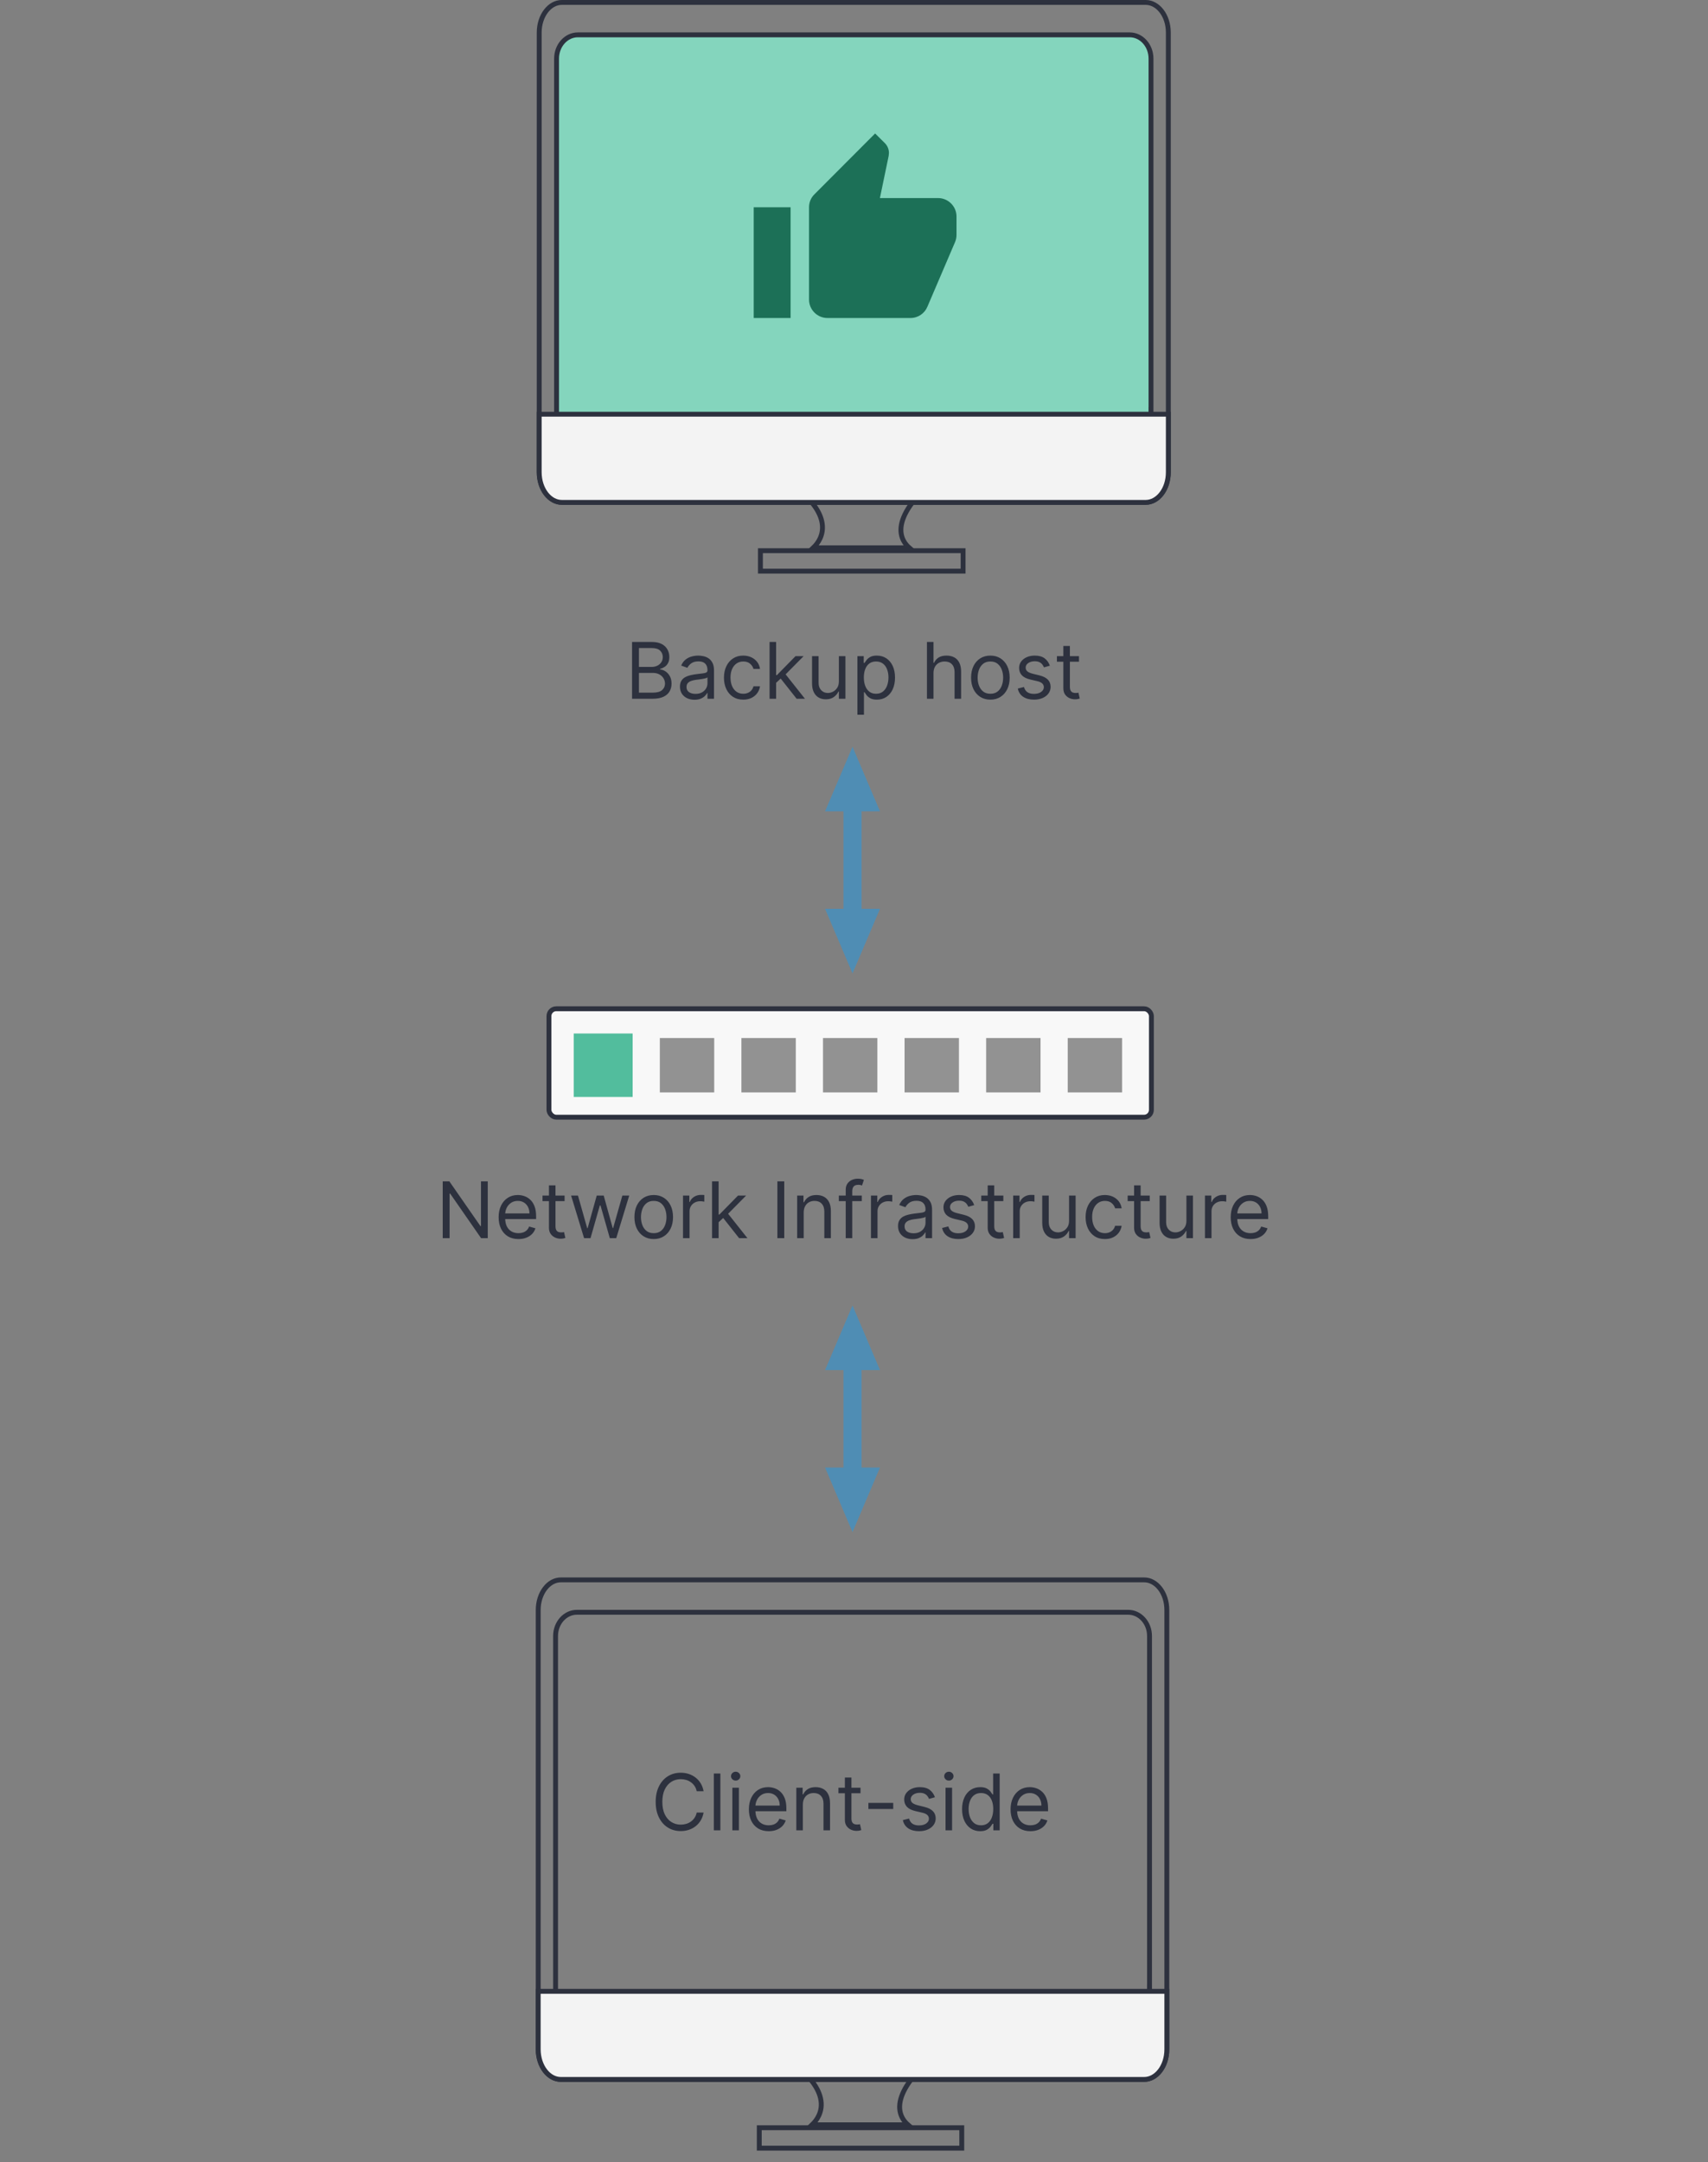 <svg width="350" height="443" viewBox="0 0 350 443" fill="none" xmlns="http://www.w3.org/2000/svg">
<rect x="0" y="0" width="350" height="443" fill="#808080" stroke="none"/>
<path d="M129.521 143.164V131.528H133.59C134.4 131.528 135.069 131.668 135.595 131.948C136.122 132.225 136.514 132.598 136.771 133.067C137.029 133.533 137.158 134.05 137.158 134.619C137.158 135.119 137.069 135.531 136.891 135.857C136.716 136.183 136.485 136.441 136.198 136.63C135.913 136.819 135.605 136.96 135.271 137.05V137.164C135.627 137.187 135.985 137.312 136.345 137.539C136.705 137.766 137.006 138.092 137.249 138.516C137.491 138.941 137.612 139.46 137.612 140.073C137.612 140.656 137.48 141.181 137.215 141.647C136.949 142.113 136.531 142.482 135.959 142.755C135.387 143.028 134.643 143.164 133.726 143.164H129.521ZM130.93 141.914H133.726C134.646 141.914 135.3 141.736 135.686 141.38C136.076 141.02 136.271 140.585 136.271 140.073C136.271 139.679 136.171 139.316 135.97 138.982C135.77 138.645 135.484 138.376 135.112 138.175C134.741 137.971 134.302 137.869 133.794 137.869H130.93V141.914ZM130.93 136.641H133.544C133.968 136.641 134.351 136.558 134.692 136.391C135.037 136.225 135.309 135.99 135.51 135.687C135.715 135.384 135.817 135.028 135.817 134.619C135.817 134.107 135.639 133.674 135.283 133.317C134.927 132.958 134.362 132.778 133.59 132.778H130.93V136.641ZM142.314 143.369C141.761 143.369 141.259 143.264 140.808 143.056C140.358 142.844 140 142.539 139.734 142.141C139.469 141.74 139.337 141.255 139.337 140.687C139.337 140.187 139.435 139.781 139.632 139.471C139.829 139.156 140.092 138.91 140.422 138.732C140.752 138.554 141.115 138.422 141.513 138.335C141.914 138.244 142.318 138.172 142.723 138.119C143.253 138.05 143.683 137.999 144.013 137.965C144.346 137.927 144.589 137.865 144.74 137.778C144.895 137.691 144.973 137.539 144.973 137.323V137.278C144.973 136.717 144.82 136.281 144.513 135.971C144.21 135.66 143.75 135.505 143.132 135.505C142.492 135.505 141.99 135.645 141.627 135.925C141.263 136.206 141.007 136.505 140.859 136.823L139.587 136.369C139.814 135.838 140.117 135.425 140.496 135.13C140.878 134.831 141.295 134.622 141.746 134.505C142.2 134.384 142.647 134.323 143.087 134.323C143.367 134.323 143.689 134.357 144.053 134.425C144.42 134.49 144.774 134.624 145.115 134.829C145.46 135.033 145.746 135.342 145.973 135.755C146.2 136.168 146.314 136.721 146.314 137.414V143.164H144.973V141.982H144.905C144.814 142.172 144.662 142.374 144.45 142.59C144.238 142.806 143.956 142.99 143.604 143.141C143.252 143.293 142.822 143.369 142.314 143.369ZM142.519 142.164C143.049 142.164 143.496 142.06 143.859 141.852C144.227 141.643 144.503 141.374 144.689 141.045C144.878 140.715 144.973 140.369 144.973 140.005V138.778C144.916 138.846 144.791 138.908 144.598 138.965C144.409 139.018 144.189 139.066 143.939 139.107C143.693 139.145 143.452 139.179 143.217 139.21C142.986 139.236 142.799 139.259 142.655 139.278C142.306 139.323 141.981 139.397 141.678 139.499C141.378 139.598 141.136 139.747 140.95 139.948C140.769 140.145 140.678 140.414 140.678 140.755C140.678 141.221 140.85 141.573 141.195 141.812C141.543 142.047 141.984 142.164 142.519 142.164ZM152.307 143.346C151.489 143.346 150.784 143.153 150.193 142.766C149.602 142.38 149.148 141.848 148.83 141.17C148.511 140.492 148.352 139.717 148.352 138.846C148.352 137.96 148.515 137.177 148.841 136.499C149.171 135.817 149.629 135.285 150.216 134.903C150.807 134.516 151.496 134.323 152.284 134.323C152.898 134.323 153.451 134.437 153.943 134.664C154.436 134.891 154.839 135.21 155.153 135.619C155.468 136.028 155.663 136.505 155.739 137.05H154.398C154.296 136.653 154.068 136.3 153.716 135.994C153.368 135.683 152.898 135.528 152.307 135.528C151.784 135.528 151.326 135.664 150.932 135.937C150.542 136.206 150.237 136.586 150.017 137.079C149.801 137.567 149.693 138.141 149.693 138.8C149.693 139.475 149.799 140.062 150.011 140.562C150.227 141.062 150.53 141.45 150.921 141.727C151.314 142.003 151.777 142.141 152.307 142.141C152.655 142.141 152.972 142.081 153.256 141.96C153.54 141.838 153.78 141.664 153.977 141.437C154.174 141.21 154.314 140.937 154.398 140.619H155.739C155.663 141.134 155.475 141.598 155.176 142.011C154.881 142.42 154.489 142.746 154 142.988C153.515 143.227 152.951 143.346 152.307 143.346ZM158.949 139.982L158.926 138.323H159.199L163.017 134.437H164.676L160.608 138.55H160.494L158.949 139.982ZM157.699 143.164V131.528H159.04V143.164H157.699ZM163.244 143.164L159.835 138.846L160.79 137.914L164.949 143.164H163.244ZM171.902 139.596V134.437H173.243V143.164H171.902V141.687H171.811C171.607 142.13 171.288 142.507 170.857 142.817C170.425 143.124 169.879 143.278 169.22 143.278C168.675 143.278 168.19 143.158 167.766 142.92C167.341 142.677 167.008 142.314 166.766 141.829C166.523 141.34 166.402 140.725 166.402 139.982V134.437H167.743V139.891C167.743 140.528 167.921 141.035 168.277 141.414C168.637 141.793 169.095 141.982 169.652 141.982C169.985 141.982 170.324 141.897 170.669 141.727C171.018 141.556 171.309 141.295 171.544 140.942C171.783 140.59 171.902 140.141 171.902 139.596ZM175.699 146.437V134.437H176.994V135.823H177.153C177.252 135.672 177.388 135.478 177.563 135.244C177.741 135.005 177.994 134.793 178.324 134.607C178.657 134.418 179.108 134.323 179.676 134.323C180.411 134.323 181.059 134.507 181.619 134.874C182.18 135.242 182.618 135.763 182.932 136.437C183.246 137.111 183.403 137.906 183.403 138.823C183.403 139.747 183.246 140.549 182.932 141.227C182.618 141.901 182.182 142.424 181.625 142.795C181.068 143.162 180.426 143.346 179.699 143.346C179.138 143.346 178.689 143.253 178.352 143.067C178.015 142.878 177.756 142.664 177.574 142.425C177.392 142.183 177.252 141.982 177.153 141.823H177.04V146.437H175.699ZM177.017 138.8C177.017 139.46 177.114 140.041 177.307 140.545C177.5 141.045 177.782 141.437 178.153 141.721C178.525 142.001 178.979 142.141 179.517 142.141C180.078 142.141 180.546 141.994 180.921 141.698C181.299 141.399 181.583 140.997 181.773 140.494C181.966 139.986 182.063 139.422 182.063 138.8C182.063 138.187 181.968 137.634 181.778 137.141C181.593 136.645 181.311 136.253 180.932 135.965C180.557 135.674 180.085 135.528 179.517 135.528C178.972 135.528 178.513 135.666 178.142 135.942C177.771 136.215 177.491 136.598 177.301 137.09C177.112 137.579 177.017 138.149 177.017 138.8ZM191.29 137.914V143.164H189.949V131.528H191.29V135.8H191.403C191.608 135.35 191.915 134.992 192.324 134.727C192.737 134.458 193.286 134.323 193.972 134.323C194.566 134.323 195.087 134.442 195.534 134.681C195.981 134.916 196.328 135.278 196.574 135.766C196.824 136.251 196.949 136.869 196.949 137.619V143.164H195.608V137.71C195.608 137.016 195.428 136.48 195.068 136.102C194.712 135.719 194.218 135.528 193.585 135.528C193.146 135.528 192.752 135.621 192.403 135.806C192.059 135.992 191.786 136.263 191.585 136.619C191.388 136.975 191.29 137.406 191.29 137.914ZM202.948 143.346C202.16 143.346 201.468 143.158 200.874 142.783C200.283 142.408 199.821 141.884 199.487 141.21C199.158 140.535 198.993 139.747 198.993 138.846C198.993 137.937 199.158 137.143 199.487 136.465C199.821 135.787 200.283 135.261 200.874 134.886C201.468 134.511 202.16 134.323 202.948 134.323C203.735 134.323 204.425 134.511 205.016 134.886C205.61 135.261 206.073 135.787 206.402 136.465C206.735 137.143 206.902 137.937 206.902 138.846C206.902 139.747 206.735 140.535 206.402 141.21C206.073 141.884 205.61 142.408 205.016 142.783C204.425 143.158 203.735 143.346 202.948 143.346ZM202.948 142.141C203.546 142.141 204.038 141.988 204.425 141.681C204.811 141.374 205.097 140.971 205.283 140.471C205.468 139.971 205.561 139.429 205.561 138.846C205.561 138.263 205.468 137.719 205.283 137.215C205.097 136.711 204.811 136.304 204.425 135.994C204.038 135.683 203.546 135.528 202.948 135.528C202.349 135.528 201.857 135.683 201.47 135.994C201.084 136.304 200.798 136.711 200.612 137.215C200.427 137.719 200.334 138.263 200.334 138.846C200.334 139.429 200.427 139.971 200.612 140.471C200.798 140.971 201.084 141.374 201.47 141.681C201.857 141.988 202.349 142.141 202.948 142.141ZM215.131 136.391L213.926 136.732C213.85 136.531 213.739 136.336 213.591 136.147C213.447 135.954 213.25 135.795 213 135.67C212.75 135.545 212.43 135.482 212.04 135.482C211.506 135.482 211.061 135.605 210.705 135.852C210.352 136.094 210.176 136.403 210.176 136.778C210.176 137.111 210.297 137.374 210.54 137.567C210.782 137.761 211.161 137.922 211.676 138.05L212.972 138.369C213.752 138.558 214.333 138.848 214.716 139.238C215.099 139.624 215.29 140.122 215.29 140.732C215.29 141.232 215.146 141.679 214.858 142.073C214.574 142.467 214.176 142.778 213.665 143.005C213.153 143.232 212.559 143.346 211.881 143.346C210.991 143.346 210.254 143.153 209.671 142.766C209.087 142.38 208.718 141.816 208.563 141.073L209.835 140.755C209.957 141.225 210.186 141.577 210.523 141.812C210.864 142.047 211.309 142.164 211.858 142.164C212.483 142.164 212.979 142.031 213.347 141.766C213.718 141.497 213.903 141.175 213.903 140.8C213.903 140.497 213.797 140.244 213.585 140.039C213.373 139.831 213.047 139.675 212.608 139.573L211.153 139.232C210.354 139.043 209.767 138.749 209.392 138.352C209.021 137.95 208.835 137.448 208.835 136.846C208.835 136.353 208.974 135.918 209.25 135.539C209.53 135.16 209.911 134.863 210.392 134.647C210.877 134.431 211.426 134.323 212.04 134.323C212.903 134.323 213.582 134.513 214.074 134.891C214.57 135.27 214.922 135.77 215.131 136.391ZM221.104 134.437V135.573H216.581V134.437H221.104ZM217.899 132.346H219.24V140.664C219.24 141.043 219.295 141.327 219.405 141.516C219.519 141.702 219.662 141.827 219.837 141.891C220.015 141.952 220.202 141.982 220.399 141.982C220.547 141.982 220.668 141.975 220.763 141.96C220.858 141.941 220.933 141.925 220.99 141.914L221.263 143.119C221.172 143.153 221.045 143.187 220.882 143.221C220.719 143.259 220.513 143.278 220.263 143.278C219.884 143.278 219.513 143.196 219.149 143.033C218.789 142.871 218.49 142.622 218.252 142.289C218.017 141.956 217.899 141.535 217.899 141.028V132.346Z" fill="#2D313E"/>
<g opacity="0.7">
<rect x="176.554" y="277.689" width="26.004" height="3.715" transform="rotate(90 176.554 277.689)" fill="#3B93CA"/>
<path d="M174.697 313.909L169.067 300.675L180.327 300.675L174.697 313.909Z" fill="#3B93CA"/>
<path d="M174.697 267.473L169.067 280.707L180.327 280.707L174.697 267.473Z" fill="#3B93CA"/>
</g>
<g opacity="0.7">
<rect x="176.554" y="163.216" width="26.004" height="3.715" transform="rotate(90 176.554 163.216)" fill="#3B93CA"/>
<path d="M174.697 199.436L169.067 186.202L180.327 186.202L174.697 199.436Z" fill="#3B93CA"/>
<path d="M174.697 153L169.067 166.234L180.327 166.234L174.697 153Z" fill="#3B93CA"/>
</g>
<path d="M239.411 96.754C239.411 98.499 238.868 100.058 238.013 101.171C237.158 102.283 236.013 102.929 234.787 102.929H115.117C112.672 102.929 110.492 100.299 110.492 96.754V6.675C110.492 4.93 111.035 3.371 111.89 2.258C112.745 1.146 113.89 0.5 115.117 0.5H234.787C237.231 0.5 239.411 3.13 239.411 6.675V96.754Z" stroke="#2D313E"/>
<path d="M235.861 83.917H235.853V84.417C235.853 87.155 233.856 89.29 231.495 89.29H118.409C116.048 89.29 114.051 87.155 114.051 84.417V12.013C114.051 9.275 116.048 7.14 118.409 7.14H231.503C233.864 7.14 235.861 9.275 235.861 12.013V83.917Z" fill="#84D5BD" stroke="#2D313E"/>
<path d="M166.652 112.235C167.135 111.772 167.672 111.13 168.05 110.309C168.493 109.346 168.712 108.149 168.384 106.741C168.111 105.571 167.466 104.28 166.3 102.87H187.018C184.288 106.456 184.239 109.009 185.131 110.74C185.458 111.373 185.897 111.865 186.324 112.235H166.652Z" stroke="#2D313E"/>
<path d="M155.825 112.83H197.356V117.017H155.825V112.83Z" stroke="#2D313E"/>
<path d="M110.492 96.754V84.864H239.411V96.754C239.411 100.299 237.231 102.929 234.787 102.929H115.117C113.89 102.929 112.745 102.283 111.89 101.171C111.035 100.058 110.492 98.498 110.492 96.754Z" fill="#F3F3F3" stroke="#2D313E"/>
<path d="M154.45 65.157H162.006V42.47H154.45V65.157ZM196.006 44.36C196.006 42.281 194.306 40.579 192.228 40.579H180.309L182.104 31.939L182.16 31.334C182.16 30.559 181.839 29.84 181.329 29.33L179.327 27.345L166.898 39.804C166.199 40.484 165.784 41.43 165.784 42.47V61.376C165.784 63.456 167.484 65.157 169.561 65.157H186.561C188.129 65.157 189.47 64.212 190.037 62.85L195.741 49.522C195.911 49.087 196.006 48.633 196.006 48.142V44.36Z" fill="#1C7057"/>
<path d="M99.949 242.046V253.682H98.585L92.244 244.546H92.131V253.682H90.722V242.046H92.085L98.449 251.205H98.562V242.046H99.949ZM106.246 253.864C105.405 253.864 104.679 253.678 104.07 253.307C103.464 252.932 102.996 252.409 102.666 251.739C102.34 251.065 102.178 250.281 102.178 249.387C102.178 248.493 102.34 247.705 102.666 247.023C102.996 246.337 103.454 245.803 104.041 245.421C104.632 245.034 105.321 244.841 106.109 244.841C106.564 244.841 107.013 244.917 107.456 245.068C107.899 245.22 108.303 245.466 108.666 245.807C109.03 246.144 109.32 246.591 109.536 247.148C109.751 247.705 109.859 248.39 109.859 249.205V249.773H103.132V248.614H108.496C108.496 248.122 108.397 247.682 108.2 247.296C108.007 246.909 107.731 246.604 107.371 246.381C107.015 246.158 106.594 246.046 106.109 246.046C105.575 246.046 105.113 246.178 104.723 246.443C104.337 246.705 104.039 247.046 103.831 247.466C103.623 247.887 103.518 248.337 103.518 248.818V249.591C103.518 250.25 103.632 250.809 103.859 251.267C104.09 251.722 104.411 252.068 104.82 252.307C105.229 252.542 105.704 252.659 106.246 252.659C106.598 252.659 106.916 252.61 107.2 252.512C107.488 252.409 107.736 252.258 107.945 252.057C108.153 251.853 108.314 251.599 108.428 251.296L109.723 251.659C109.587 252.099 109.357 252.485 109.036 252.818C108.714 253.148 108.316 253.406 107.842 253.591C107.369 253.773 106.837 253.864 106.246 253.864ZM115.695 244.955V246.091H111.172V244.955H115.695ZM112.49 242.864H113.831V251.182C113.831 251.561 113.886 251.845 113.996 252.034C114.109 252.22 114.253 252.345 114.428 252.409C114.606 252.47 114.793 252.5 114.99 252.5C115.138 252.5 115.259 252.493 115.354 252.478C115.448 252.459 115.524 252.443 115.581 252.432L115.854 253.637C115.763 253.671 115.636 253.705 115.473 253.739C115.31 253.777 115.104 253.796 114.854 253.796C114.475 253.796 114.104 253.714 113.74 253.551C113.38 253.389 113.081 253.14 112.842 252.807C112.607 252.474 112.49 252.053 112.49 251.546V242.864ZM119.689 253.682L117.03 244.955H118.439L120.325 251.637H120.416L122.28 244.955H123.712L125.553 251.614H125.643L127.53 244.955H128.939L126.28 253.682H124.962L123.053 246.978H122.916L121.007 253.682H119.689ZM133.96 253.864C133.172 253.864 132.481 253.676 131.886 253.301C131.295 252.926 130.833 252.402 130.5 251.728C130.17 251.053 130.006 250.265 130.006 249.364C130.006 248.455 130.17 247.661 130.5 246.983C130.833 246.305 131.295 245.779 131.886 245.404C132.481 245.029 133.172 244.841 133.96 244.841C134.748 244.841 135.438 245.029 136.028 245.404C136.623 245.779 137.085 246.305 137.415 246.983C137.748 247.661 137.915 248.455 137.915 249.364C137.915 250.265 137.748 251.053 137.415 251.728C137.085 252.402 136.623 252.926 136.028 253.301C135.438 253.676 134.748 253.864 133.96 253.864ZM133.96 252.659C134.559 252.659 135.051 252.506 135.438 252.199C135.824 251.892 136.11 251.489 136.295 250.989C136.481 250.489 136.574 249.947 136.574 249.364C136.574 248.781 136.481 248.237 136.295 247.733C136.11 247.229 135.824 246.822 135.438 246.512C135.051 246.201 134.559 246.046 133.96 246.046C133.362 246.046 132.869 246.201 132.483 246.512C132.097 246.822 131.811 247.229 131.625 247.733C131.439 248.237 131.347 248.781 131.347 249.364C131.347 249.947 131.439 250.489 131.625 250.989C131.811 251.489 132.097 251.892 132.483 252.199C132.869 252.506 133.362 252.659 133.96 252.659ZM139.962 253.682V244.955H141.257V246.273H141.348C141.507 245.841 141.795 245.491 142.212 245.222C142.628 244.953 143.098 244.818 143.621 244.818C143.719 244.818 143.842 244.82 143.99 244.824C144.138 244.828 144.25 244.834 144.325 244.841V246.205C144.28 246.193 144.176 246.176 144.013 246.154C143.854 246.127 143.685 246.114 143.507 246.114C143.083 246.114 142.704 246.203 142.371 246.381C142.041 246.555 141.78 246.798 141.587 247.108C141.397 247.415 141.303 247.765 141.303 248.159V253.682H139.962ZM147.165 250.5L147.142 248.841H147.415L151.233 244.955H152.892L148.824 249.068H148.71L147.165 250.5ZM145.915 253.682V242.046H147.256V253.682H145.915ZM151.46 253.682L148.051 249.364L149.006 248.432L153.165 253.682H151.46ZM160.709 242.046V253.682H159.3V242.046H160.709ZM164.693 248.432V253.682H163.352V244.955H164.648V246.318H164.761C164.966 245.875 165.277 245.519 165.693 245.25C166.11 244.978 166.648 244.841 167.307 244.841C167.898 244.841 168.415 244.962 168.858 245.205C169.301 245.443 169.646 245.807 169.892 246.296C170.138 246.781 170.261 247.394 170.261 248.137V253.682H168.92V248.228C168.92 247.542 168.742 247.008 168.386 246.625C168.03 246.239 167.542 246.046 166.92 246.046C166.492 246.046 166.11 246.139 165.773 246.324C165.439 246.51 165.176 246.781 164.983 247.137C164.79 247.493 164.693 247.925 164.693 248.432ZM176.598 244.955V246.091H171.893V244.955H176.598ZM173.303 253.682V243.75C173.303 243.25 173.42 242.834 173.655 242.5C173.89 242.167 174.195 241.917 174.57 241.75C174.945 241.584 175.34 241.5 175.757 241.5C176.087 241.5 176.356 241.527 176.564 241.58C176.772 241.633 176.928 241.682 177.03 241.728L176.643 242.887C176.575 242.864 176.481 242.836 176.359 242.801C176.242 242.767 176.087 242.75 175.893 242.75C175.45 242.75 175.13 242.862 174.933 243.086C174.74 243.309 174.643 243.637 174.643 244.068V253.682H173.303ZM178.477 253.682V244.955H179.773V246.273H179.864C180.023 245.841 180.311 245.491 180.727 245.222C181.144 244.953 181.614 244.818 182.136 244.818C182.235 244.818 182.358 244.82 182.506 244.824C182.653 244.828 182.765 244.834 182.841 244.841V246.205C182.795 246.193 182.691 246.176 182.528 246.154C182.369 246.127 182.201 246.114 182.023 246.114C181.598 246.114 181.22 246.203 180.886 246.381C180.557 246.555 180.295 246.798 180.102 247.108C179.913 247.415 179.818 247.765 179.818 248.159V253.682H178.477ZM186.999 253.887C186.446 253.887 185.944 253.783 185.493 253.574C185.042 253.362 184.684 253.057 184.419 252.659C184.154 252.258 184.021 251.773 184.021 251.205C184.021 250.705 184.12 250.3 184.317 249.989C184.514 249.675 184.777 249.428 185.107 249.25C185.436 249.072 185.8 248.94 186.197 248.853C186.599 248.762 187.002 248.69 187.408 248.637C187.938 248.568 188.368 248.517 188.697 248.483C189.031 248.445 189.273 248.383 189.425 248.296C189.58 248.209 189.658 248.057 189.658 247.841V247.796C189.658 247.235 189.504 246.8 189.197 246.489C188.894 246.178 188.434 246.023 187.817 246.023C187.177 246.023 186.675 246.163 186.311 246.443C185.947 246.724 185.692 247.023 185.544 247.341L184.271 246.887C184.499 246.356 184.802 245.943 185.18 245.648C185.563 245.349 185.98 245.14 186.43 245.023C186.885 244.902 187.332 244.841 187.771 244.841C188.052 244.841 188.374 244.875 188.737 244.943C189.105 245.008 189.459 245.142 189.8 245.347C190.144 245.551 190.43 245.86 190.658 246.273C190.885 246.686 190.999 247.239 190.999 247.932V253.682H189.658V252.5H189.589C189.499 252.69 189.347 252.892 189.135 253.108C188.923 253.324 188.641 253.508 188.288 253.659C187.936 253.811 187.506 253.887 186.999 253.887ZM187.203 252.682C187.733 252.682 188.18 252.578 188.544 252.37C188.911 252.161 189.188 251.892 189.374 251.563C189.563 251.233 189.658 250.887 189.658 250.523V249.296C189.601 249.364 189.476 249.426 189.283 249.483C189.093 249.536 188.874 249.584 188.624 249.625C188.377 249.663 188.137 249.697 187.902 249.728C187.671 249.754 187.483 249.777 187.339 249.796C186.991 249.841 186.665 249.915 186.362 250.017C186.063 250.116 185.821 250.265 185.635 250.466C185.453 250.663 185.362 250.932 185.362 251.273C185.362 251.739 185.535 252.091 185.879 252.33C186.228 252.565 186.669 252.682 187.203 252.682ZM199.628 246.909L198.423 247.25C198.348 247.05 198.236 246.854 198.088 246.665C197.944 246.472 197.747 246.313 197.497 246.188C197.247 246.063 196.927 246 196.537 246C196.003 246 195.558 246.123 195.202 246.37C194.849 246.612 194.673 246.921 194.673 247.296C194.673 247.629 194.795 247.892 195.037 248.086C195.279 248.279 195.658 248.44 196.173 248.568L197.469 248.887C198.249 249.076 198.83 249.366 199.213 249.756C199.596 250.142 199.787 250.64 199.787 251.25C199.787 251.75 199.643 252.197 199.355 252.591C199.071 252.985 198.673 253.296 198.162 253.523C197.651 253.75 197.056 253.864 196.378 253.864C195.488 253.864 194.751 253.671 194.168 253.284C193.584 252.898 193.215 252.334 193.06 251.591L194.332 251.273C194.454 251.743 194.683 252.095 195.02 252.33C195.361 252.565 195.806 252.682 196.355 252.682C196.98 252.682 197.476 252.55 197.844 252.284C198.215 252.015 198.401 251.693 198.401 251.318C198.401 251.015 198.295 250.762 198.082 250.557C197.87 250.349 197.545 250.193 197.105 250.091L195.651 249.75C194.851 249.561 194.264 249.267 193.889 248.87C193.518 248.468 193.332 247.966 193.332 247.364C193.332 246.872 193.471 246.436 193.747 246.057C194.027 245.678 194.408 245.381 194.889 245.165C195.374 244.949 195.923 244.841 196.537 244.841C197.401 244.841 198.079 245.031 198.571 245.409C199.067 245.788 199.42 246.288 199.628 246.909ZM205.601 244.955V246.091H201.078V244.955H205.601ZM202.396 242.864H203.737V251.182C203.737 251.561 203.792 251.845 203.902 252.034C204.016 252.22 204.16 252.345 204.334 252.409C204.512 252.47 204.699 252.5 204.896 252.5C205.044 252.5 205.165 252.493 205.26 252.478C205.355 252.459 205.43 252.443 205.487 252.432L205.76 253.637C205.669 253.671 205.542 253.705 205.379 253.739C205.216 253.777 205.01 253.796 204.76 253.796C204.381 253.796 204.01 253.714 203.646 253.551C203.286 253.389 202.987 253.14 202.749 252.807C202.514 252.474 202.396 252.053 202.396 251.546V242.864ZM207.618 253.682V244.955H208.913V246.273H209.004C209.163 245.841 209.451 245.491 209.868 245.222C210.285 244.953 210.754 244.818 211.277 244.818C211.375 244.818 211.499 244.82 211.646 244.824C211.794 244.828 211.906 244.834 211.982 244.841V246.205C211.936 246.193 211.832 246.176 211.669 246.154C211.51 246.127 211.341 246.114 211.163 246.114C210.739 246.114 210.36 246.203 210.027 246.381C209.697 246.555 209.436 246.798 209.243 247.108C209.054 247.415 208.959 247.765 208.959 248.159V253.682H207.618ZM219.071 250.114V244.955H220.412V253.682H219.071V252.205H218.98C218.776 252.648 218.457 253.025 218.026 253.336C217.594 253.642 217.048 253.796 216.389 253.796C215.844 253.796 215.359 253.676 214.935 253.438C214.51 253.195 214.177 252.832 213.935 252.347C213.692 251.858 213.571 251.243 213.571 250.5V244.955H214.912V250.409C214.912 251.046 215.09 251.553 215.446 251.932C215.806 252.311 216.264 252.5 216.821 252.5C217.154 252.5 217.493 252.415 217.838 252.245C218.187 252.074 218.478 251.813 218.713 251.461C218.952 251.108 219.071 250.659 219.071 250.114ZM226.413 253.864C225.595 253.864 224.891 253.671 224.3 253.284C223.709 252.898 223.254 252.366 222.936 251.688C222.618 251.01 222.459 250.235 222.459 249.364C222.459 248.478 222.622 247.695 222.947 247.017C223.277 246.336 223.735 245.803 224.322 245.421C224.913 245.034 225.603 244.841 226.391 244.841C227.004 244.841 227.557 244.955 228.05 245.182C228.542 245.409 228.946 245.728 229.26 246.137C229.574 246.546 229.769 247.023 229.845 247.568H228.504C228.402 247.171 228.175 246.818 227.822 246.512C227.474 246.201 227.004 246.046 226.413 246.046C225.891 246.046 225.432 246.182 225.038 246.455C224.648 246.724 224.343 247.104 224.124 247.597C223.908 248.086 223.8 248.659 223.8 249.318C223.8 249.993 223.906 250.58 224.118 251.08C224.334 251.58 224.637 251.968 225.027 252.245C225.421 252.521 225.883 252.659 226.413 252.659C226.762 252.659 227.078 252.599 227.362 252.478C227.646 252.356 227.887 252.182 228.084 251.955C228.281 251.728 228.421 251.455 228.504 251.137H229.845C229.769 251.652 229.582 252.116 229.283 252.529C228.987 252.938 228.595 253.264 228.107 253.506C227.622 253.745 227.057 253.864 226.413 253.864ZM235.601 244.955V246.091H231.078V244.955H235.601ZM232.396 242.864H233.737V251.182C233.737 251.561 233.792 251.845 233.902 252.034C234.016 252.22 234.16 252.345 234.334 252.409C234.512 252.47 234.699 252.5 234.896 252.5C235.044 252.5 235.165 252.493 235.26 252.478C235.355 252.459 235.43 252.443 235.487 252.432L235.76 253.637C235.669 253.671 235.542 253.705 235.379 253.739C235.216 253.777 235.01 253.796 234.76 253.796C234.381 253.796 234.01 253.714 233.646 253.551C233.286 253.389 232.987 253.14 232.749 252.807C232.514 252.474 232.396 252.053 232.396 251.546V242.864ZM243.118 250.114V244.955H244.459V253.682H243.118V252.205H243.027C242.822 252.648 242.504 253.025 242.072 253.336C241.641 253.642 241.095 253.796 240.436 253.796C239.891 253.796 239.406 253.676 238.982 253.438C238.557 253.195 238.224 252.832 237.982 252.347C237.739 251.858 237.618 251.243 237.618 250.5V244.955H238.959V250.409C238.959 251.046 239.137 251.553 239.493 251.932C239.853 252.311 240.311 252.5 240.868 252.5C241.201 252.5 241.54 252.415 241.885 252.245C242.233 252.074 242.525 251.813 242.76 251.461C242.999 251.108 243.118 250.659 243.118 250.114ZM246.915 253.682V244.955H248.21V246.273H248.301C248.46 245.841 248.748 245.491 249.165 245.222C249.581 244.953 250.051 244.818 250.574 244.818C250.672 244.818 250.795 244.82 250.943 244.824C251.091 244.828 251.203 244.834 251.278 244.841V246.205C251.233 246.193 251.129 246.176 250.966 246.154C250.807 246.127 250.638 246.114 250.46 246.114C250.036 246.114 249.657 246.203 249.324 246.381C248.994 246.555 248.733 246.798 248.54 247.108C248.35 247.415 248.256 247.765 248.256 248.159V253.682H246.915ZM256.261 253.864C255.42 253.864 254.695 253.678 254.085 253.307C253.479 252.932 253.011 252.409 252.682 251.739C252.356 251.065 252.193 250.281 252.193 249.387C252.193 248.493 252.356 247.705 252.682 247.023C253.011 246.337 253.47 245.803 254.057 245.421C254.648 245.034 255.337 244.841 256.125 244.841C256.58 244.841 257.028 244.917 257.472 245.068C257.915 245.22 258.318 245.466 258.682 245.807C259.045 246.144 259.335 246.591 259.551 247.148C259.767 247.705 259.875 248.39 259.875 249.205V249.773H253.148V248.614H258.511C258.511 248.122 258.413 247.682 258.216 247.296C258.023 246.909 257.746 246.604 257.386 246.381C257.03 246.158 256.61 246.046 256.125 246.046C255.591 246.046 255.129 246.178 254.739 246.443C254.352 246.705 254.055 247.046 253.847 247.466C253.638 247.887 253.534 248.337 253.534 248.818V249.591C253.534 250.25 253.648 250.809 253.875 251.267C254.106 251.722 254.426 252.068 254.835 252.307C255.244 252.542 255.72 252.659 256.261 252.659C256.614 252.659 256.932 252.61 257.216 252.512C257.504 252.409 257.752 252.258 257.96 252.057C258.169 251.853 258.33 251.599 258.443 251.296L259.739 251.659C259.602 252.099 259.373 252.485 259.051 252.818C258.729 253.148 258.331 253.406 257.858 253.591C257.384 253.773 256.852 253.864 256.261 253.864Z" fill="#2D313E"/>
<rect x="112.493" y="206.677" width="123.449" height="22.218" rx="1.5" fill="#F8F8F8" stroke="#2D313E"/>
<rect x="117.565" y="211.749" width="12.073" height="13.002" fill="#52BD9D"/>
<rect x="151.928" y="212.678" width="11.145" height="11.145" fill="#929292"/>
<rect x="185.362" y="212.678" width="11.145" height="11.145" fill="#929292"/>
<rect x="135.212" y="212.678" width="11.145" height="11.145" fill="#929292"/>
<rect x="168.645" y="212.678" width="11.145" height="11.145" fill="#929292"/>
<rect x="202.079" y="212.678" width="11.145" height="11.145" fill="#929292"/>
<rect x="218.795" y="212.678" width="11.145" height="11.145" fill="#929292"/>
<path d="M239.105 419.874C239.105 421.616 238.562 423.174 237.708 424.286C236.855 425.398 235.71 426.043 234.485 426.043H114.909C112.467 426.043 110.289 423.415 110.289 419.874V329.865C110.289 328.122 110.832 326.564 111.686 325.453C112.54 324.341 113.684 323.696 114.909 323.696H234.485C236.928 323.696 239.105 326.324 239.105 329.865V419.874Z" stroke="#2D313E"/>
<path d="M235.558 407.047H235.55V407.547C235.55 410.282 233.555 412.415 231.196 412.415H118.199C115.84 412.415 113.845 410.282 113.845 407.547V335.2C113.845 332.464 115.84 330.331 118.199 330.331H231.203C233.563 330.331 235.558 332.464 235.558 335.2V407.047Z" stroke="#2D313E"/>
<path d="M166.405 435.341C166.887 434.879 167.423 434.237 167.801 433.417C168.244 432.455 168.462 431.26 168.134 429.853C167.862 428.684 167.218 427.394 166.053 425.985H186.753C184.025 429.568 183.977 432.119 184.868 433.848C185.195 434.481 185.633 434.972 186.059 435.341H166.405Z" stroke="#2D313E"/>
<path d="M155.587 435.938H197.084V440.121H155.587V435.938Z" stroke="#2D313E"/>
<path d="M110.289 419.873V407.993H239.105V419.873C239.105 423.415 236.928 426.043 234.485 426.043H114.909C113.684 426.043 112.54 425.397 111.686 424.286C110.832 423.174 110.289 421.616 110.289 419.873Z" fill="#F3F3F3" stroke="#2D313E"/>
<path d="M144.179 367H142.77C142.687 366.595 142.541 366.239 142.332 365.932C142.128 365.625 141.878 365.367 141.582 365.159C141.291 364.947 140.967 364.788 140.611 364.682C140.255 364.576 139.884 364.523 139.497 364.523C138.793 364.523 138.154 364.701 137.582 365.057C137.014 365.413 136.562 365.938 136.224 366.631C135.891 367.324 135.724 368.174 135.724 369.182C135.724 370.189 135.891 371.04 136.224 371.733C136.562 372.426 137.014 372.951 137.582 373.307C138.154 373.663 138.793 373.841 139.497 373.841C139.884 373.841 140.255 373.788 140.611 373.682C140.967 373.576 141.291 373.419 141.582 373.21C141.878 372.998 142.128 372.739 142.332 372.432C142.541 372.121 142.687 371.765 142.77 371.364H144.179C144.073 371.958 143.88 372.491 143.599 372.96C143.319 373.43 142.971 373.83 142.554 374.159C142.137 374.485 141.67 374.733 141.151 374.903C140.635 375.074 140.084 375.159 139.497 375.159C138.505 375.159 137.622 374.917 136.849 374.432C136.077 373.947 135.469 373.258 135.026 372.364C134.582 371.47 134.361 370.409 134.361 369.182C134.361 367.955 134.582 366.894 135.026 366C135.469 365.106 136.077 364.417 136.849 363.932C137.622 363.447 138.505 363.205 139.497 363.205C140.084 363.205 140.635 363.29 141.151 363.46C141.67 363.631 142.137 363.881 142.554 364.21C142.971 364.536 143.319 364.934 143.599 365.403C143.88 365.869 144.073 366.402 144.179 367ZM147.615 363.364V375H146.274V363.364H147.615ZM150.071 375V366.273H151.412V375H150.071ZM150.753 364.818C150.491 364.818 150.266 364.729 150.077 364.551C149.891 364.373 149.798 364.159 149.798 363.909C149.798 363.659 149.891 363.445 150.077 363.267C150.266 363.089 150.491 363 150.753 363C151.014 363 151.238 363.089 151.423 363.267C151.613 363.445 151.707 363.659 151.707 363.909C151.707 364.159 151.613 364.373 151.423 364.551C151.238 364.729 151.014 364.818 150.753 364.818ZM157.527 375.182C156.686 375.182 155.961 374.996 155.351 374.625C154.745 374.25 154.277 373.727 153.947 373.057C153.622 372.383 153.459 371.598 153.459 370.705C153.459 369.811 153.622 369.023 153.947 368.341C154.277 367.655 154.735 367.121 155.322 366.739C155.913 366.352 156.603 366.159 157.391 366.159C157.845 366.159 158.294 366.235 158.737 366.386C159.18 366.538 159.584 366.784 159.947 367.125C160.311 367.462 160.601 367.909 160.817 368.466C161.033 369.023 161.141 369.708 161.141 370.523V371.091H154.413V369.932H159.777C159.777 369.439 159.679 369 159.482 368.614C159.288 368.227 159.012 367.922 158.652 367.699C158.296 367.475 157.875 367.364 157.391 367.364C156.857 367.364 156.394 367.496 156.004 367.761C155.618 368.023 155.321 368.364 155.112 368.784C154.904 369.205 154.8 369.655 154.8 370.136V370.909C154.8 371.568 154.913 372.127 155.141 372.585C155.372 373.04 155.692 373.386 156.101 373.625C156.51 373.86 156.985 373.977 157.527 373.977C157.879 373.977 158.197 373.928 158.482 373.83C158.769 373.727 159.018 373.576 159.226 373.375C159.434 373.17 159.595 372.917 159.709 372.614L161.004 372.977C160.868 373.417 160.639 373.803 160.317 374.136C159.995 374.466 159.597 374.723 159.124 374.909C158.65 375.091 158.118 375.182 157.527 375.182ZM164.521 369.75V375H163.18V366.273H164.476V367.636H164.589C164.794 367.193 165.105 366.837 165.521 366.568C165.938 366.295 166.476 366.159 167.135 366.159C167.726 366.159 168.243 366.28 168.686 366.523C169.129 366.761 169.474 367.125 169.72 367.614C169.966 368.098 170.089 368.712 170.089 369.455V375H168.749V369.545C168.749 368.86 168.571 368.326 168.214 367.943C167.858 367.557 167.37 367.364 166.749 367.364C166.321 367.364 165.938 367.456 165.601 367.642C165.268 367.828 165.004 368.098 164.811 368.455C164.618 368.811 164.521 369.242 164.521 369.75ZM176.335 366.273V367.409H171.812V366.273H176.335ZM173.131 364.182H174.472V372.5C174.472 372.879 174.527 373.163 174.636 373.352C174.75 373.538 174.894 373.663 175.068 373.727C175.246 373.788 175.434 373.818 175.631 373.818C175.778 373.818 175.9 373.811 175.994 373.795C176.089 373.777 176.165 373.761 176.222 373.75L176.494 374.955C176.403 374.989 176.277 375.023 176.114 375.057C175.951 375.095 175.744 375.114 175.494 375.114C175.116 375.114 174.744 375.032 174.381 374.869C174.021 374.706 173.722 374.458 173.483 374.125C173.248 373.792 173.131 373.371 173.131 372.864V364.182ZM183.04 369.386V370.636H177.949V369.386H183.04ZM191.581 368.227L190.376 368.568C190.301 368.367 190.189 368.172 190.041 367.983C189.897 367.79 189.7 367.631 189.45 367.506C189.2 367.381 188.88 367.318 188.49 367.318C187.956 367.318 187.511 367.441 187.155 367.688C186.803 367.93 186.626 368.239 186.626 368.614C186.626 368.947 186.748 369.21 186.99 369.403C187.232 369.597 187.611 369.758 188.126 369.886L189.422 370.205C190.202 370.394 190.784 370.684 191.166 371.074C191.549 371.46 191.74 371.958 191.74 372.568C191.74 373.068 191.596 373.515 191.308 373.909C191.024 374.303 190.626 374.614 190.115 374.841C189.604 375.068 189.009 375.182 188.331 375.182C187.441 375.182 186.704 374.989 186.121 374.602C185.537 374.216 185.168 373.652 185.013 372.909L186.286 372.591C186.407 373.061 186.636 373.413 186.973 373.648C187.314 373.883 187.759 374 188.308 374C188.933 374 189.429 373.867 189.797 373.602C190.168 373.333 190.354 373.011 190.354 372.636C190.354 372.333 190.248 372.08 190.036 371.875C189.823 371.667 189.498 371.511 189.058 371.409L187.604 371.068C186.804 370.879 186.217 370.585 185.842 370.188C185.471 369.786 185.286 369.284 185.286 368.682C185.286 368.189 185.424 367.754 185.7 367.375C185.981 366.996 186.361 366.699 186.842 366.483C187.327 366.267 187.876 366.159 188.49 366.159C189.354 366.159 190.032 366.348 190.524 366.727C191.02 367.106 191.373 367.606 191.581 368.227ZM193.759 375V366.273H195.099V375H193.759ZM194.44 364.818C194.179 364.818 193.954 364.729 193.764 364.551C193.579 364.373 193.486 364.159 193.486 363.909C193.486 363.659 193.579 363.445 193.764 363.267C193.954 363.089 194.179 363 194.44 363C194.702 363 194.925 363.089 195.111 363.267C195.3 363.445 195.395 363.659 195.395 363.909C195.395 364.159 195.3 364.373 195.111 364.551C194.925 364.729 194.702 364.818 194.44 364.818ZM200.851 375.182C200.124 375.182 199.482 374.998 198.925 374.631C198.368 374.259 197.932 373.737 197.618 373.062C197.304 372.384 197.146 371.583 197.146 370.659C197.146 369.742 197.304 368.947 197.618 368.273C197.932 367.598 198.37 367.078 198.93 366.71C199.491 366.343 200.139 366.159 200.874 366.159C201.442 366.159 201.891 366.254 202.22 366.443C202.554 366.629 202.807 366.841 202.982 367.08C203.16 367.314 203.298 367.508 203.396 367.659H203.51V363.364H204.851V375H203.555V373.659H203.396C203.298 373.818 203.158 374.019 202.976 374.261C202.794 374.5 202.535 374.714 202.197 374.903C201.86 375.089 201.411 375.182 200.851 375.182ZM201.033 373.977C201.571 373.977 202.025 373.837 202.396 373.557C202.768 373.273 203.05 372.881 203.243 372.381C203.436 371.877 203.533 371.295 203.533 370.636C203.533 369.985 203.438 369.415 203.249 368.926C203.059 368.434 202.779 368.051 202.408 367.778C202.036 367.502 201.578 367.364 201.033 367.364C200.464 367.364 199.991 367.509 199.612 367.801C199.237 368.089 198.955 368.481 198.766 368.977C198.58 369.47 198.487 370.023 198.487 370.636C198.487 371.258 198.582 371.822 198.771 372.33C198.964 372.833 199.249 373.235 199.624 373.534C200.002 373.83 200.472 373.977 201.033 373.977ZM211.152 375.182C210.311 375.182 209.586 374.996 208.976 374.625C208.37 374.25 207.902 373.727 207.572 373.057C207.247 372.383 207.084 371.598 207.084 370.705C207.084 369.811 207.247 369.023 207.572 368.341C207.902 367.655 208.36 367.121 208.947 366.739C209.538 366.352 210.228 366.159 211.016 366.159C211.47 366.159 211.919 366.235 212.362 366.386C212.805 366.538 213.209 366.784 213.572 367.125C213.936 367.462 214.226 367.909 214.442 368.466C214.658 369.023 214.766 369.708 214.766 370.523V371.091H208.038V369.932H213.402C213.402 369.439 213.304 369 213.107 368.614C212.913 368.227 212.637 367.922 212.277 367.699C211.921 367.475 211.5 367.364 211.016 367.364C210.482 367.364 210.019 367.496 209.629 367.761C209.243 368.023 208.946 368.364 208.737 368.784C208.529 369.205 208.425 369.655 208.425 370.136V370.909C208.425 371.568 208.538 372.127 208.766 372.585C208.997 373.04 209.317 373.386 209.726 373.625C210.135 373.86 210.61 373.977 211.152 373.977C211.504 373.977 211.822 373.928 212.107 373.83C212.394 373.727 212.643 373.576 212.851 373.375C213.059 373.17 213.22 372.917 213.334 372.614L214.629 372.977C214.493 373.417 214.264 373.803 213.942 374.136C213.62 374.466 213.222 374.723 212.749 374.909C212.275 375.091 211.743 375.182 211.152 375.182Z" fill="#2D313E"/>
</svg>

